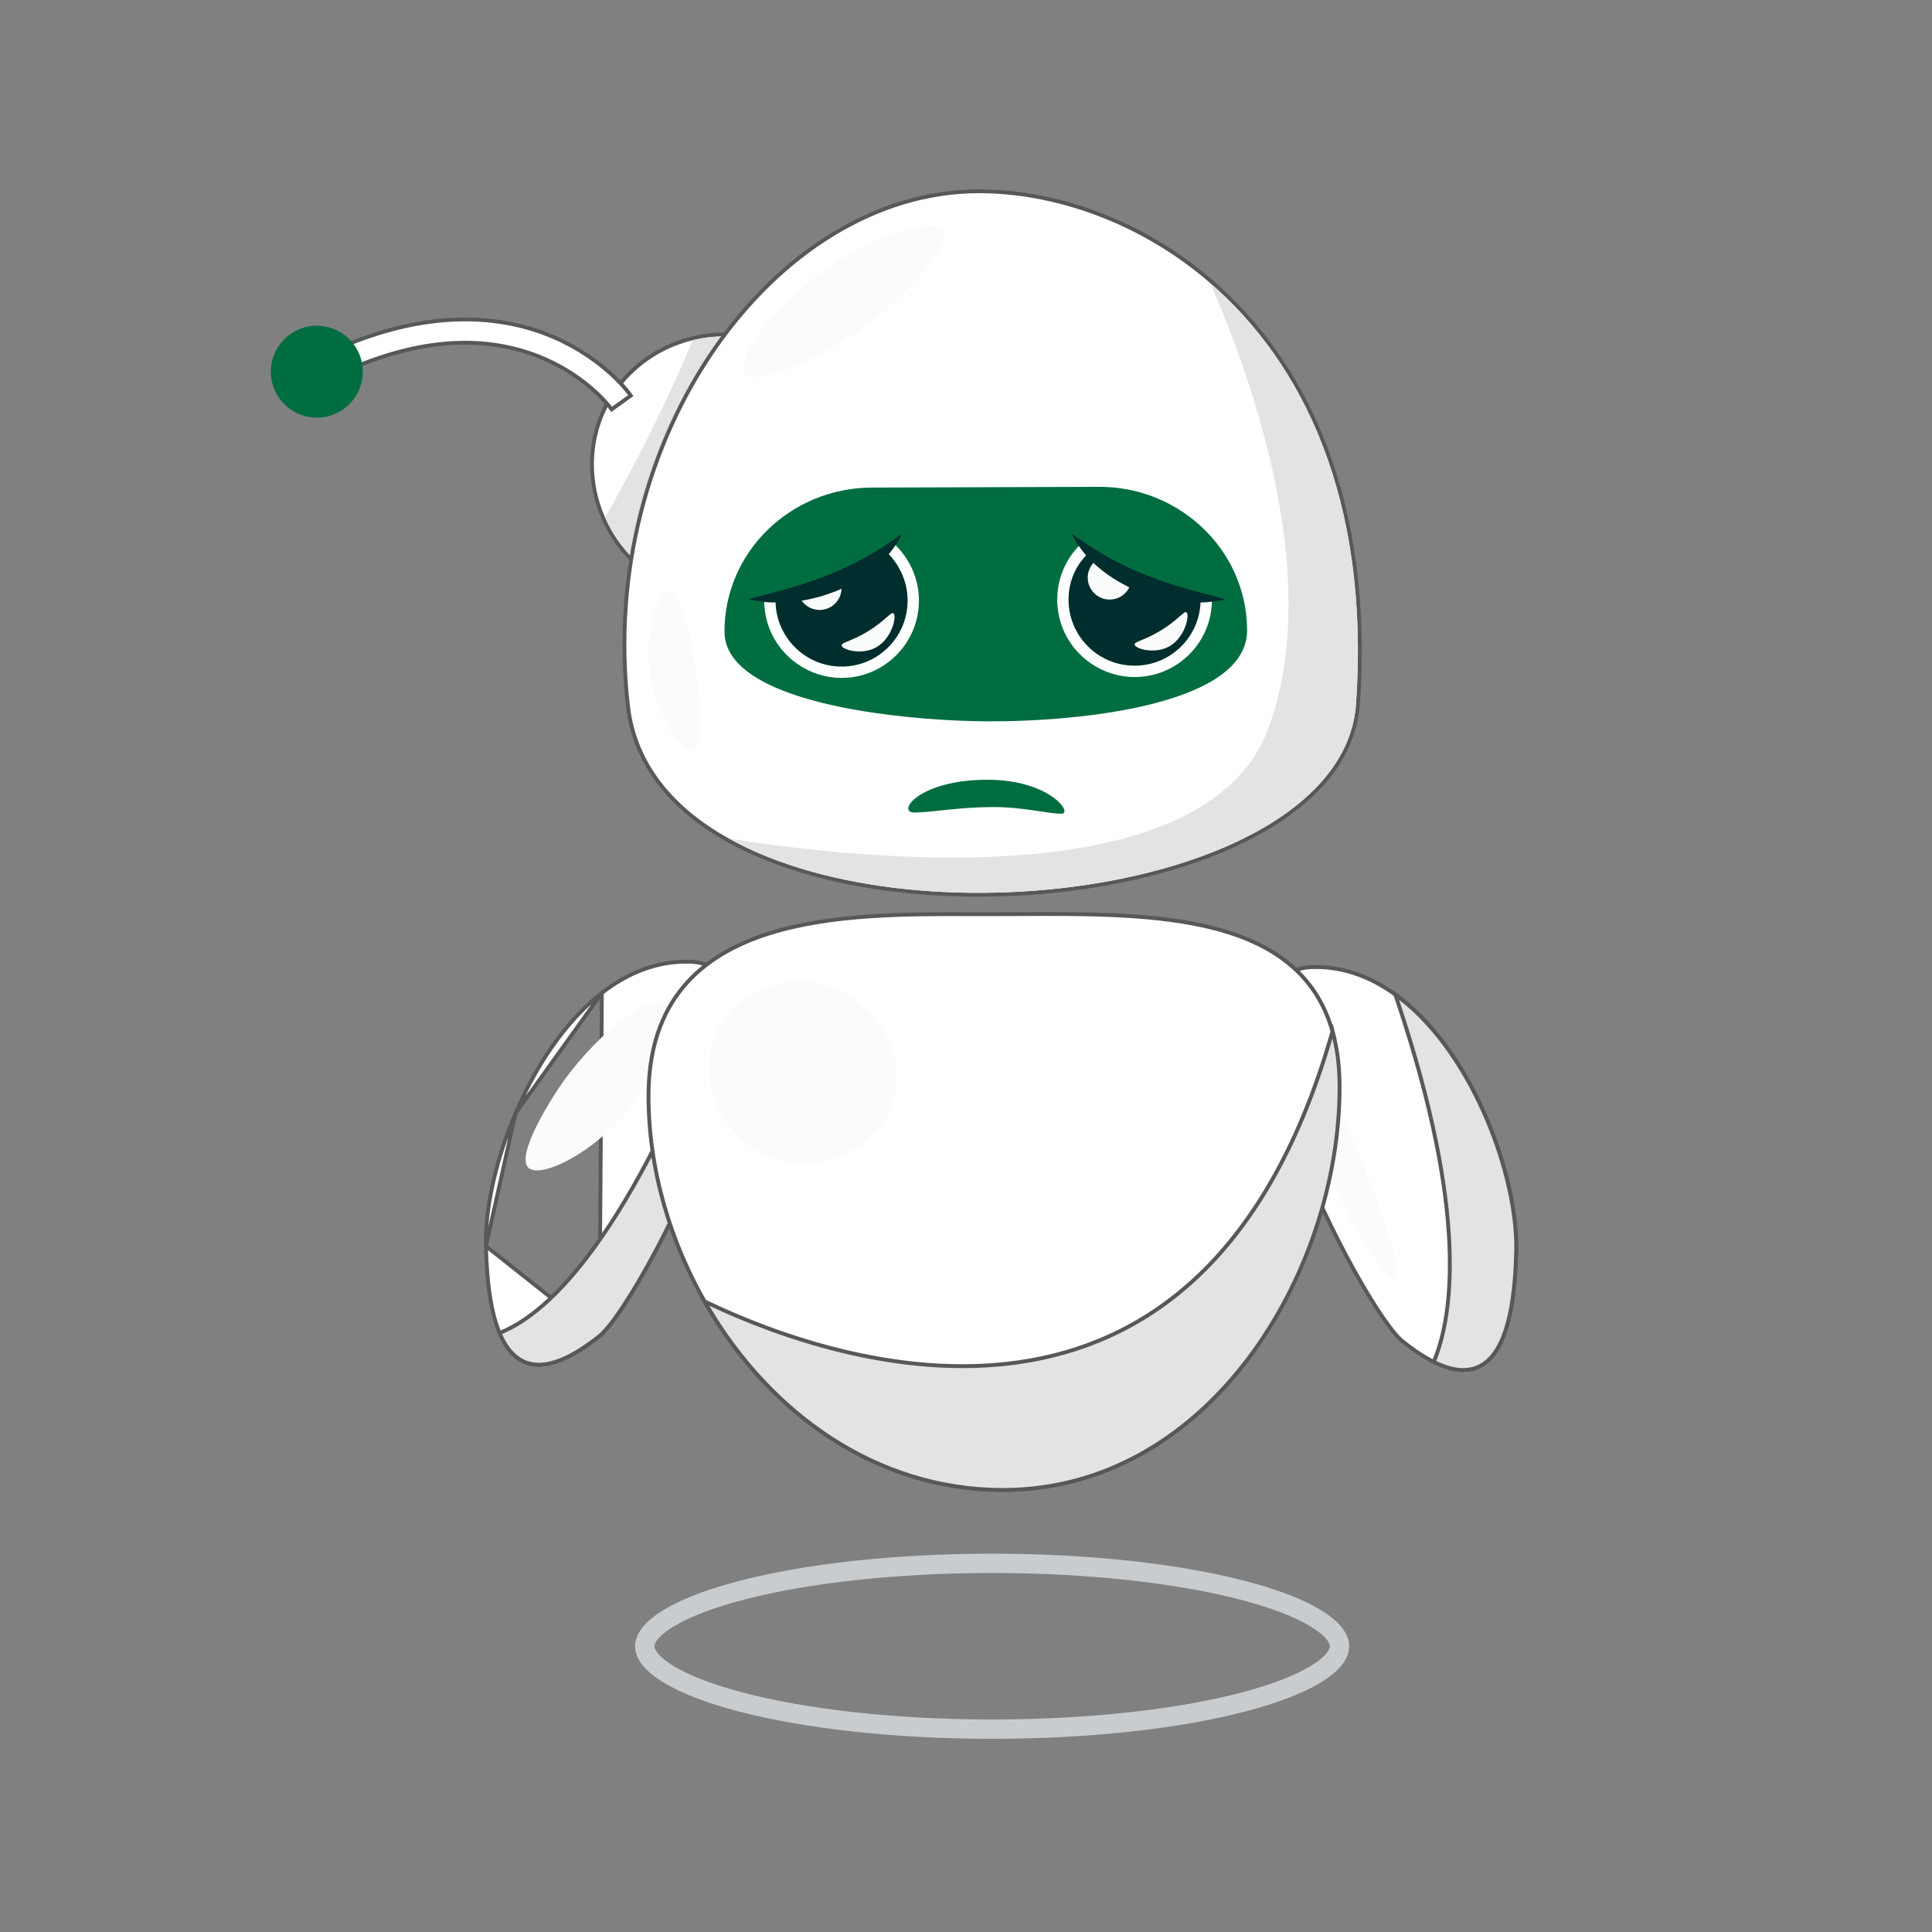 <svg width="100" height="100" viewBox="0 0 100 100" fill="none" xmlns="http://www.w3.org/2000/svg">
<rect x="0" y="0" width="100" height="100" fill="#808080" stroke="none"/>
<path d="M74.296 70.533L74.296 70.533C75.035 70.887 75.67 70.989 76.207 70.858C76.746 70.727 77.17 70.364 77.496 69.826C78.144 68.758 78.425 66.968 78.479 64.774C78.525 62.85 77.975 60.313 76.941 57.891C75.907 55.47 74.385 53.151 72.478 51.672L72.478 51.672C71.149 50.641 69.631 50.015 67.959 50.054L67.959 50.054C67.138 50.073 66.552 50.372 66.172 50.895C65.796 51.412 65.633 52.135 65.624 52.983C65.605 54.681 66.204 56.936 67.061 59.226C67.92 61.519 69.041 63.858 70.078 65.728C70.596 66.662 71.094 67.48 71.528 68.117C71.959 68.751 72.333 69.215 72.604 69.431L72.604 69.431C73.225 69.925 73.787 70.289 74.296 70.533Z" fill="white" stroke="#575959" stroke-width="0.2"/>
<path d="M74.246 70.405L74.211 70.492L74.296 70.533C75.035 70.887 75.669 70.989 76.207 70.858C76.746 70.727 77.17 70.364 77.496 69.826C78.143 68.758 78.425 66.968 78.478 64.774C78.525 62.85 77.975 60.313 76.941 57.891C75.907 55.47 74.385 53.151 72.479 51.672L72.218 51.469L72.323 51.783C76.017 62.793 75.176 68.117 74.246 70.405Z" fill="#E1E3E5" stroke="#575959" stroke-width="0.2"/>
<path d="M69.808 58.477C70.983 61.202 72.734 65.946 72.231 66.18C71.777 66.39 69.427 62.96 68.164 58.996C67.46 56.788 67.02 54.184 67.385 54.063C67.838 53.912 69.442 57.629 69.808 58.477Z" fill="#FAFBFB"/>
<path d="M31.026 69.154L31.026 69.154C30.406 69.648 29.843 70.012 29.335 70.256L29.335 70.256C28.497 70.656 27.795 70.735 27.217 70.518C26.639 70.301 26.209 69.797 25.896 69.089C25.417 68.003 25.198 66.406 25.152 64.498L31.026 69.154ZM31.026 69.154C31.256 68.971 31.558 68.612 31.904 68.126C32.252 67.637 32.651 67.013 33.073 66.291C33.918 64.848 34.863 63.014 35.697 61.098C36.531 59.182 37.256 57.182 37.661 55.408C38.065 53.641 38.157 52.075 37.699 51.043C37.529 50.658 37.281 50.345 36.942 50.127C36.604 49.908 36.182 49.788 35.67 49.776L35.67 49.776C34 49.738 32.48 50.363 31.151 51.395L31.151 51.395M31.026 69.154L31.151 51.395M31.151 51.395C29.245 52.875 27.723 55.193 26.689 57.615M31.151 51.395L26.689 57.615M26.689 57.615C25.655 60.036 25.104 62.573 25.152 64.498L26.689 57.615Z" fill="white" stroke="#575959" stroke-width="0.2"/>
<path d="M28.821 56.472C28.64 56.749 26.658 59.785 27.35 60.441C28.046 61.102 31.45 59.332 33.236 56.472C34.242 54.862 35.029 52.436 34.362 51.96C33.536 51.372 30.569 53.794 28.821 56.472Z" fill="#FAFBFB"/>
<path d="M31.026 69.154L31.027 69.154C31.256 68.971 31.558 68.612 31.904 68.126C32.252 67.637 32.651 67.013 33.073 66.291C33.919 64.848 34.863 63.014 35.697 61.098C36.531 59.182 37.256 57.182 37.662 55.409C38.066 53.641 38.158 52.075 37.7 51.044L37.601 50.822L37.515 51.049C32.576 64.066 28.431 67.928 25.95 68.956L25.855 68.995L25.896 69.088C26.209 69.797 26.639 70.301 27.217 70.518C27.795 70.735 28.497 70.656 29.335 70.256L29.335 70.256C29.843 70.012 30.406 69.648 31.026 69.154Z" fill="#E1E3E5" stroke="#575959" stroke-width="0.2"/>
<path d="M51.904 77.119C57.262 77.119 61.622 74.295 64.64 70.281L68.964 53.759L69.061 53.736C69.061 53.736 69.061 53.736 69.061 53.736C68.645 51.987 67.775 50.708 66.585 49.775C65.397 48.845 63.895 48.264 62.22 47.901C59.342 47.278 55.929 47.296 52.676 47.314C52.146 47.316 51.62 47.319 51.101 47.319C50.812 47.319 50.517 47.318 50.214 47.318C46.984 47.308 43.047 47.297 39.818 48.313C38.05 48.87 36.486 49.736 35.363 51.087C34.24 52.439 33.567 54.267 33.567 56.731C33.567 60.469 34.673 64.311 36.631 67.638C39.815 73.055 45.268 77.119 51.904 77.119Z" fill="white" stroke="#575959" stroke-width="0.2"/>
<path d="M36.759 67.497L36.467 67.359L36.631 67.638C39.815 73.055 45.268 77.119 51.904 77.119C57.262 77.119 61.622 74.295 64.64 70.281C67.656 66.268 69.337 61.058 69.337 56.265C69.337 55.33 69.243 54.488 69.061 53.735L68.973 53.37L68.868 53.731C67.166 59.563 64.719 63.527 61.908 66.147C59.098 68.767 55.919 70.049 52.745 70.508C46.392 71.427 40.057 69.05 36.759 67.497Z" fill="#E1E3E5" stroke="#575959" stroke-width="0.2"/>
<path d="M37.351 52.941C35.969 55.194 36.946 58.4 39.319 59.659C41.828 60.99 45.239 59.797 46.172 57.152C47.058 54.64 45.351 51.823 42.906 51.034C40.943 50.4 38.5 51.067 37.351 52.941Z" fill="#FAFBFB"/>
<path d="M32.709 28.985L32.766 29.042L32.833 28.998L32.779 28.914C32.833 28.998 32.833 28.998 32.833 28.998L32.834 28.998L32.835 28.998L32.838 28.995L32.852 28.986C32.864 28.978 32.882 28.966 32.904 28.951C32.95 28.919 33.016 28.873 33.1 28.811C33.267 28.687 33.504 28.502 33.783 28.256C34.342 27.765 35.073 27.03 35.761 26.058C37.139 24.111 38.348 21.209 37.669 17.396L37.654 17.314L37.571 17.313C36.982 17.306 36.402 17.374 35.847 17.509C33.883 17.982 32.196 19.289 31.306 21.12C30.429 22.925 30.433 25.017 31.228 26.826C31.573 27.616 32.069 28.35 32.709 28.985Z" fill="white" stroke="#575959" stroke-width="0.2"/>
<path d="M32.779 28.914C32.149 28.288 31.66 27.564 31.32 26.786C32.088 25.436 32.859 23.998 33.62 22.474C34.458 20.794 35.204 19.167 35.87 17.607C36.417 17.473 36.988 17.406 37.569 17.413C35.973 21.247 34.375 25.081 32.779 28.914Z" fill="#E1E3E5"/>
<path d="M37.658 43.478C42.765 46.335 50.748 46.956 57.531 45.684C60.923 45.047 64.025 43.936 66.322 42.385C68.619 40.835 70.122 38.837 70.288 36.431C71.023 25.792 67.498 18.725 62.707 14.579C58.972 11.341 54.468 9.889 50.631 9.9C45.331 9.917 40.397 13.121 36.991 18.043C33.584 22.967 31.7 29.618 32.504 36.553C32.856 39.6 34.817 41.889 37.658 43.478Z" fill="white" stroke="#575959" stroke-width="0.2"/>
<path d="M70.188 36.425C69.535 45.882 47.866 49.075 37.707 43.391C43.906 44.4 62.358 46.601 65.648 37.704C68.479 30.054 64.918 19.868 62.643 14.655C67.406 18.777 70.921 25.812 70.188 36.425Z" fill="#E1E3E5"/>
<path d="M38.543 19.343C39.105 20.08 42.545 18.522 44.853 16.814C47.065 15.175 49.321 12.594 48.82 11.868C48.375 11.222 45.834 12.152 44.236 13.007C40.662 14.921 37.931 18.54 38.543 19.343Z" fill="#FAFBFB"/>
<path d="M33.57 34.072C33.66 36.598 35.211 38.992 35.835 38.826C36.49 38.652 36.214 35.636 35.907 33.979C35.819 33.503 35.278 30.593 34.598 30.607C34.061 30.618 33.511 32.437 33.57 34.072Z" fill="#FAFBFB"/>
<path d="M64.55 32.62C64.555 34.518 62.476 35.692 59.794 36.395C56.969 37.135 53.474 37.352 51.039 37.336C47.556 37.313 40.835 36.73 38.406 34.529C37.835 34.014 37.503 33.408 37.5 32.704C37.493 30.648 38.344 28.786 39.725 27.433C41.105 26.082 43.016 25.243 45.13 25.236L56.875 25.199C59.331 25.191 61.522 26.311 62.927 28.057C63.94 29.317 64.545 30.9 64.55 32.62Z" fill="#006D41"/>
<path d="M62.144 31.028C62.15 32.916 60.625 34.451 58.736 34.456C57.277 34.461 56.029 33.552 55.533 32.267C55.388 31.889 55.306 31.477 55.305 31.049C55.299 29.16 56.825 27.625 58.714 27.62C60.104 27.615 61.303 28.442 61.839 29.63C62.034 30.057 62.142 30.53 62.144 31.028Z" fill="#002D2D"/>
<path d="M58.791 27.682C60.176 27.682 61.304 28.445 61.839 29.631C62.034 30.057 62.142 30.53 62.144 31.029C62.15 32.917 60.624 34.452 58.736 34.458C58.733 34.458 58.729 34.458 58.726 34.458C57.271 34.458 56.027 33.55 55.535 32.268C55.389 31.89 55.307 31.479 55.306 31.05C55.3 29.161 56.782 27.744 58.671 27.738L58.791 27.682ZM58.726 27.037H58.713C57.643 27.04 56.639 27.46 55.886 28.218C55.132 28.976 54.719 29.982 54.722 31.052C54.723 31.542 54.814 32.022 54.989 32.479C55.579 34.013 57.081 35.043 58.726 35.043H58.739C59.807 35.039 60.811 34.62 61.566 33.862C62.319 33.104 62.733 32.097 62.73 31.028C62.727 30.457 62.608 29.906 62.373 29.39C61.726 27.96 60.295 27.037 58.726 27.037Z" fill="white"/>
<path d="M57.644 31.014C58.26 30.899 58.666 30.306 58.551 29.69C58.435 29.074 57.843 28.668 57.227 28.783C56.611 28.898 56.205 29.491 56.32 30.107C56.435 30.723 57.028 31.129 57.644 31.014Z" fill="#FAFBFB"/>
<path d="M61.408 31.694C61.595 31.818 61.346 33.01 60.501 33.468C59.749 33.874 58.753 33.581 58.729 33.362C58.712 33.201 59.228 33.156 60.09 32.63C60.997 32.078 61.278 31.607 61.408 31.694Z" fill="#FAFBFB"/>
<path d="M46.978 31.075C46.984 32.964 45.458 34.498 43.57 34.504C42.11 34.509 40.862 33.6 40.367 32.314C40.221 31.936 40.14 31.525 40.139 31.096C40.133 29.208 41.658 27.673 43.548 27.667C44.938 27.663 46.136 28.489 46.673 29.677C46.868 30.104 46.977 30.577 46.978 31.075Z" fill="#002D2D"/>
<path d="M43.658 27.703C45.043 27.703 46.139 28.491 46.674 29.677C46.869 30.104 46.977 30.577 46.979 31.075C46.985 32.964 45.459 34.498 43.571 34.504C43.568 34.504 43.564 34.504 43.56 34.504C42.106 34.504 40.862 33.596 40.369 32.314C40.223 31.936 40.142 31.525 40.141 31.096C40.135 29.208 41.639 27.709 43.528 27.703H43.658ZM43.56 27.083H43.548C42.478 27.087 41.474 27.506 40.721 28.264C39.967 29.022 39.553 30.029 39.557 31.098C39.558 31.589 39.648 32.069 39.823 32.525C40.413 34.059 41.916 35.089 43.56 35.089H43.573C45.78 35.082 47.57 33.281 47.563 31.074C47.561 30.504 47.441 29.952 47.206 29.436C46.56 28.007 45.13 27.083 43.56 27.083Z" fill="white"/>
<path d="M42.739 31.527C43.341 31.353 43.688 30.723 43.514 30.121C43.34 29.519 42.711 29.172 42.109 29.346C41.507 29.52 41.16 30.149 41.334 30.751C41.508 31.354 42.137 31.701 42.739 31.527Z" fill="#FAFBFB"/>
<path d="M46.243 31.742C46.43 31.866 46.18 33.057 45.335 33.515C44.584 33.922 43.587 33.629 43.564 33.41C43.547 33.249 44.063 33.203 44.925 32.677C45.831 32.124 46.113 31.655 46.243 31.742Z" fill="#FAFBFB"/>
<path d="M38.751 31.101C38.751 31.101 44.28 30.757 46.666 27.658C46.666 27.658 43.982 26.522 41.854 26.977C39.725 27.434 38.751 31.101 38.751 31.101Z" fill="#006D41"/>
<path d="M63.424 31.024C63.424 31.024 61.617 30.923 59.62 30.26C58.122 29.764 56.519 28.951 55.488 27.629C55.488 27.629 58.165 26.477 60.295 26.921C61.147 27.098 61.817 27.789 62.315 28.555C63.065 29.705 63.424 31.024 63.424 31.024Z" fill="#006D41"/>
<path d="M31.601 21.112L31.66 21.189L31.739 21.132L32.568 20.534L32.648 20.476L32.591 20.395C32.534 20.314 31.289 18.617 28.76 17.493L28.76 17.493C26.442 16.463 22.571 15.747 17.265 18.14L17.174 18.181L17.215 18.273L17.636 19.205L17.677 19.296L17.769 19.255C21.689 17.486 25.201 17.269 28.215 18.589C30.44 19.563 31.568 21.067 31.6 21.111L31.601 21.112Z" fill="white" stroke="#575959" stroke-width="0.2"/>
<path d="M16.84 21.577C18.131 21.333 18.981 20.089 18.737 18.797C18.493 17.506 17.249 16.657 15.957 16.901C14.666 17.144 13.816 18.389 14.06 19.68C14.304 20.972 15.549 21.821 16.84 21.577Z" fill="#006D41"/>
<path d="M51.079 40.359C52.235 40.355 53.134 40.575 53.787 40.862C54.958 41.375 55.332 42.1 54.958 42.117C54.374 42.144 52.982 41.768 51.412 41.773C49.607 41.779 48.378 42.03 47.45 42.053C47.408 42.054 47.367 42.056 47.328 42.056C46.384 42.059 47.533 40.369 51.079 40.359Z" fill="#006D41"/>
<path d="M55.488 27.63C56.096 28.09 56.706 28.475 57.333 28.825C57.957 29.174 58.598 29.474 59.255 29.745L59.753 29.932C59.836 29.963 59.918 30.002 60.002 30.027C60.087 30.054 60.173 30.079 60.257 30.109C60.426 30.165 60.594 30.226 60.766 30.281C60.939 30.328 61.111 30.379 61.284 30.433L61.544 30.514C61.632 30.536 61.72 30.557 61.808 30.58C61.984 30.625 62.161 30.675 62.339 30.727C62.696 30.821 63.058 30.9 63.425 31.025C63.239 31.064 63.051 31.097 62.862 31.122C62.673 31.146 62.482 31.177 62.291 31.18C62.101 31.184 61.91 31.185 61.719 31.183C61.623 31.183 61.528 31.179 61.431 31.177C61.336 31.17 61.241 31.16 61.146 31.148C60.956 31.126 60.765 31.103 60.575 31.075C60.385 31.046 60.199 30.994 60.011 30.953C59.634 30.875 59.272 30.732 58.908 30.604C58.193 30.309 57.515 29.916 56.919 29.422C56.843 29.36 56.77 29.298 56.699 29.234C56.629 29.167 56.558 29.101 56.49 29.032C56.35 28.9 56.224 28.752 56.099 28.606C55.858 28.306 55.635 27.987 55.488 27.63Z" fill="#002D2D"/>
<path d="M46.676 27.63C46.53 27.987 46.307 28.306 46.066 28.606C45.94 28.752 45.815 28.9 45.675 29.032C45.606 29.101 45.537 29.168 45.466 29.234C45.393 29.298 45.32 29.36 45.246 29.422C44.65 29.916 43.972 30.309 43.257 30.604C42.893 30.732 42.531 30.875 42.153 30.953C41.966 30.994 41.78 31.046 41.59 31.075C41.4 31.103 41.209 31.126 41.019 31.148C40.923 31.16 40.828 31.17 40.733 31.177C40.637 31.179 40.542 31.183 40.446 31.183C40.255 31.185 40.063 31.184 39.873 31.18C39.683 31.176 39.492 31.146 39.303 31.122C39.114 31.097 38.926 31.066 38.74 31.025C39.107 30.9 39.47 30.821 39.826 30.727C40.003 30.675 40.181 30.625 40.357 30.58C40.445 30.556 40.533 30.535 40.621 30.514L40.881 30.433C41.053 30.379 41.226 30.328 41.399 30.281C41.569 30.226 41.738 30.165 41.908 30.109C41.992 30.08 42.077 30.055 42.161 30.027C42.246 30 42.327 29.963 42.411 29.932L42.909 29.745C43.565 29.475 44.205 29.174 44.831 28.825C45.459 28.475 46.069 28.09 46.676 27.63Z" fill="#002D2D"/>
<path d="M69.332 85.209C69.332 85.594 69.022 86.094 68.118 86.648C67.243 87.184 65.944 87.685 64.294 88.113C61.002 88.966 56.426 89.5 51.352 89.5C46.279 89.5 41.703 88.966 38.411 88.113C36.761 87.685 35.462 87.184 34.587 86.648C33.683 86.094 33.373 85.594 33.373 85.209C33.373 84.825 33.683 84.325 34.587 83.771C35.462 83.234 36.761 82.733 38.411 82.306C41.703 81.452 46.279 80.918 51.352 80.918C56.426 80.918 61.002 81.452 64.294 82.306C65.944 82.733 67.243 83.234 68.118 83.771C69.022 84.325 69.332 84.825 69.332 85.209Z" stroke="#C9CCCF"/>
</svg>

